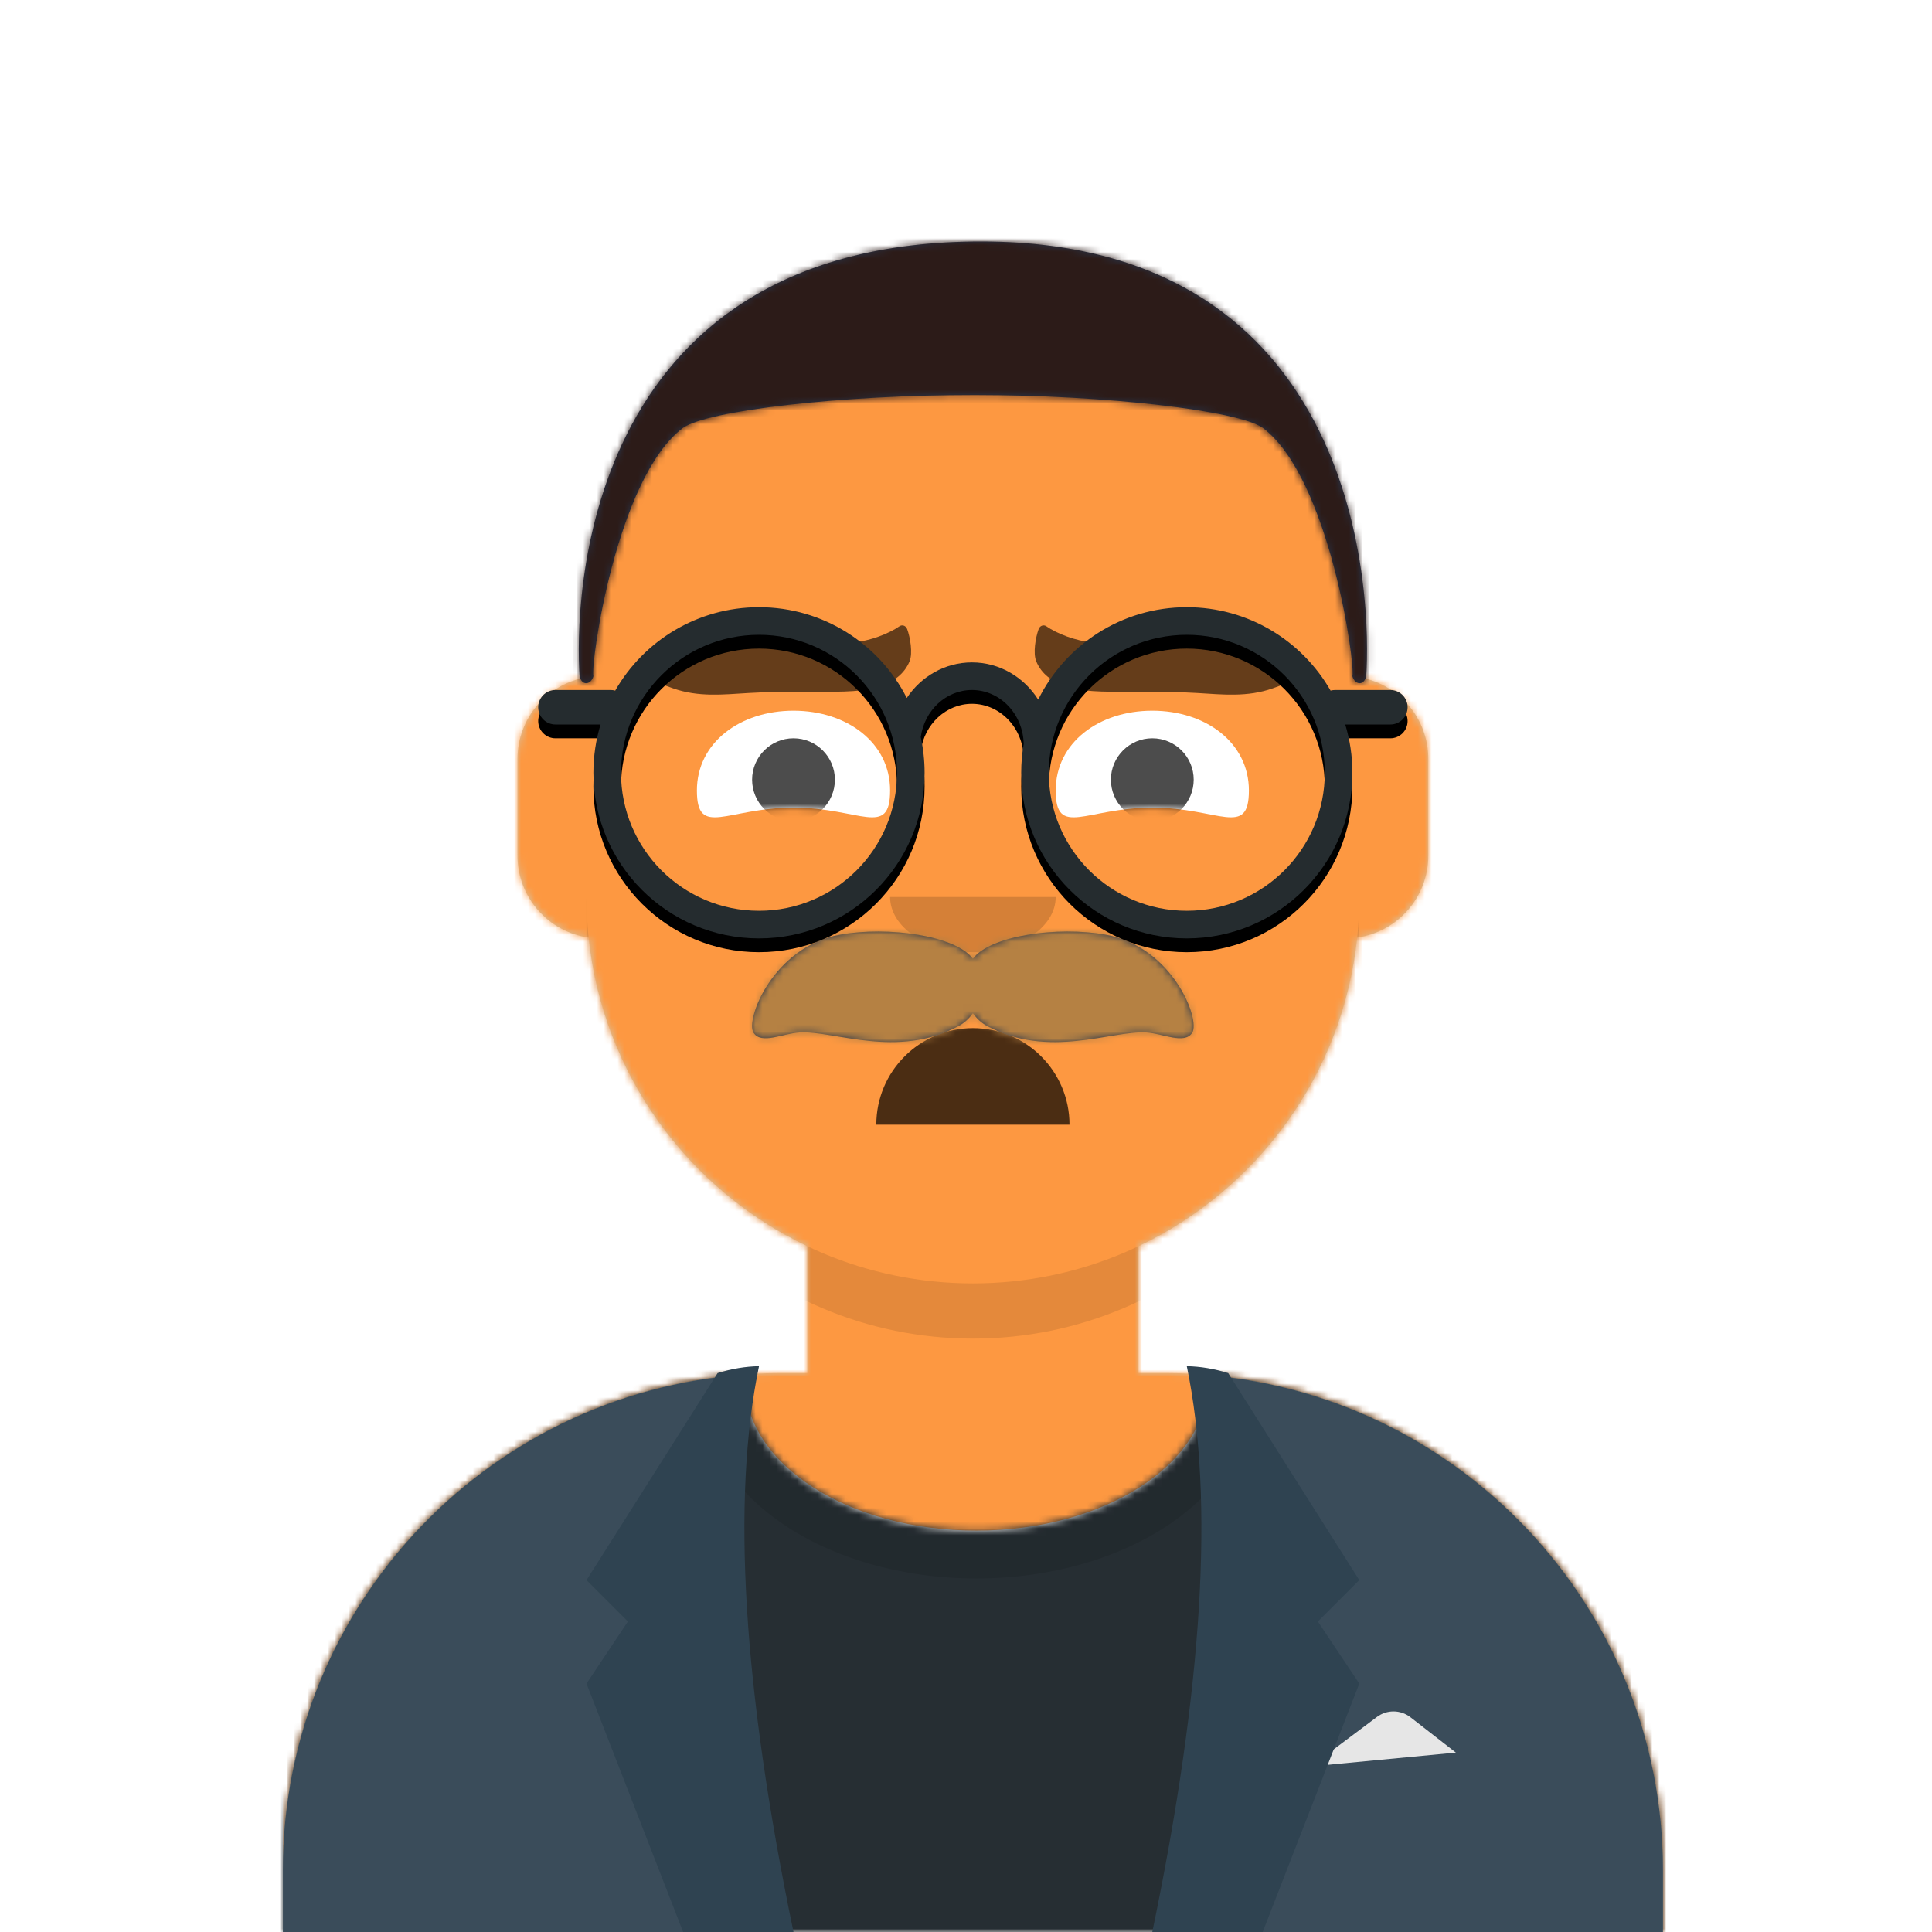 <?xml version="1.0" encoding="utf-8" ?><!DOCTYPE svg PUBLIC "-//W3C//DTD SVG 1.1//EN" "http://www.w3.org/Graphics/SVG/1.1/DTD/svg11.dtd"><svg width="280px" height="280px" viewBox="-6 0 274 280" version="1.1" xmlns="http://www.w3.org/2000/svg" xmlns:xlink="http://www.w3.org/1999/xlink"><desc>Py-Avataaars</desc> <g id="x35" stroke="none" stroke-width="1" fill="none" fill-rule="evenodd"><defs><circle id="x16" cx="120" cy="120" r="120"/><path id="x15" d="M12,160 C12,226.274 65.726,280 132,280 C198.274,280 252,226.274 252,160 L264,160 L264,-1.42108547e-14 L-3.19744231e-14,-1.42108547e-14 L-3.19744231e-14,160 L12,160 Z"/><path id="x23" d="M124,144.611 L124,163 L128,163 L128,163 C167.765,163 200,195.235 200,235 L200,244 L0,244 L0,235 C-4.86974701e-15,195.235 32.235,163 72,163 L72,163 L76,163 L76,144.611 C58.763,136.422 46.372,119.687 44.305,99.881 C38.48,99.058 34,94.052 34,88 L34,74 C34,68.054 38.325,63.118 44,62.166 L44,56 L44,56 C44,25.072 69.072,5.68137151e-15 100,0 L100,0 L100,0 C130.928,-5.68137151e-15 156,25.072 156,56 L156,62.166 C161.675,63.118 166,68.054 166,74 L166,88 C166,94.052 161.52,99.058 155.695,99.881 C153.628,119.687 141.237,136.422 124,144.611 Z"/></defs><g id="x33" transform="translate(-825,-1100)"><g transform="translate(825,1100)"> <g id="x34" stroke-width="1" fill-rule="evenodd" mask="url('#py-avataaars-path-03914097-0b7a-47dc-961a-5c903dc7f6ac')"><g id="x32" transform="translate(32,36)"><mask id="x22" fill="#FFFFFF"><use xlink:href="#x23"/></mask><use fill="#D0C6AC" xlink:href="#x23"/><g id="x12" mask="url('#x22')" fill="#FD9841"><g transform="translate(0,0)" id="x13"><rect x="0" y="0" width="264" height="280"/></g></g> <path id="x31" d="M156,79 L156,102 C156,132.928 130.928,158 100,158 C69.072,158 44,132.928 44,102 L44,79 L44,94 C44,124.928 69.072,150 100,150 C130.928,150 156,124.928 156,94 L156,79 Z" fill-opacity="0.1" fill="#000000" mask="url('#x22')"/></g><g id="x62" transform="translate(0,170)"><defs><path id="x24" d="M133.96,0.295 C170.936,3.325 200,34.294 200,72.052 L200,81 L0,81 L0,72.052 C1.22536245e-14,33.953 29.592,2.765 67.045,0.22 C67.015,0.593 67,0.969 67,1.348 C67,13.211 81.998,22.828 100.5,22.828 C119.002,22.828 134,13.211 134,1.348 C134,0.995 133.987,0.644 133.96,0.295 Z"/></defs><g id="x53" transform="translate(32,29)"><mask id="x25" fill="#FFFFFF"><use xlink:href="#x24"/></mask><use id="x59" fill="#E6E6E6" xlink:href="#x24"/><g id="x58" mask="url('#x25')" fill="#262E33"><g transform="translate(-32,-29)" id="x61"><rect x="0" y="0" width="264" height="110"/></g></g><g id="x54" opacity="0.6" mask="url('#x25')" fill-opacity="0.16" fill="#000000"><g transform="translate(60,-25)" id="x57"><ellipse cx="40.5" cy="27.848" rx="39.635" ry="26.914"/></g></g></g><g id="x60" transform="translate(32,28)"><path id="x55" d="M68.785,1.122 C30.512,2.804 -1.89486556e-14,34.365 -1.42108547e-14,73.052 L0,73.052 L0,82 L69.362,82 C65.961,69.92 64,55.709 64,40.5 C64,26.173 65.74,12.731 68.785,1.122 Z M131.638,82 L200,82 L200,73.052 C200,34.707 170.025,3.363 132.229,1.174 C135.265,12.771 137,26.194 137,40.5 C137,55.709 135.039,69.92 131.638,82 Z" fill="#3A4C5A"/><path id="x56" d="M149,58 L158.556,50.833 L158.556,50.833 C159.999,49.751 161.988,49.768 163.412,50.876 L170,56 L149,58 Z" fill="#E6E6E6"/><path id="x52" d="M69,1.13686838e-13 C65,19.333 66.667,46.667 74,82 L58,82 L44,46 L50,37 L44,31 L63,1 C65.028,0.369 67.028,0.036 69,1.13686838e-13 Z" fill="#2F4351"/><path id="x51" d="M151,1.13686838e-13 C147,19.333 148.667,46.667 156,82 L140,82 L126,46 L132,37 L126,31 L145,1 C147.028,0.369 149.028,0.036 151,1.13686838e-13 Z" fill="#2F4351" transform="translate(141,41) scale(-1, 1) translate(-141,-41)"/></g></g><g id="x50" transform="translate(76,82)" fill="#000000"><g id="x41" transform="translate(2,52)" fill-opacity="0.7" fill="#000000"><path id="x40" d="M40,15 C40,22.732 46.268,29 54,29 L54,29 C61.732,29 68,22.732 68,15" transform="translate(54,22) scale(1, -1) translate(-54,-22)"/></g><g id="x39" transform="translate(28,40)" fill-opacity="0.16"><path id="x38" d="M16,8 C16,12.418 21.373,16 28,16 L28,16 C34.627,16 40,12.418 40,8"/></g><g id="x46" transform="translate(0,8)"><defs><path id="x18" d="M14,14.048 C23.61,14.048 28,18.499 28,11.562 C28,4.624 21.732,0 14,0 C6.268,0 0,4.624 0,11.562 C0,18.499 4.39,14.048 14,14.048 Z"/><path id="x17" d="M14,14.048 C23.61,14.048 28,18.499 28,11.562 C28,4.624 21.732,0 14,0 C6.268,0 0,4.624 0,11.562 C0,18.499 4.39,14.048 14,14.048 Z"/></defs><g id="x45" transform="translate(16,13)"><mask id="x27" fill="#FFFFFF"><use xlink:href="#x18"/></mask><use id="x42" fill="#FFFFFF" xlink:href="#x18"/><circle fill-opacity="0.7" fill="#000000" mask="url('#x27')" cx="14" cy="10" r="6"/></g><g id="x44" transform="translate(68,13)"><mask id="x28" fill="#FFFFFF"><use xlink:href="#x17"/></mask><use id="x43" fill="#FFFFFF" xlink:href="#x17"/><circle fill-opacity="0.7" fill="#000000" mask="url('#x28')" cx="14" cy="10" r="6"/></g></g><g id="x49" fill-opacity="0.6"><path id="x48" d="M38.569,10.702 C33.587,11.238 28.655,11.134 23.656,11.101 C19.823,11.076 15.92,10.689 12.325,12.509 C11.636,12.857 7.877,14.945 8.003,16.011 C8.104,16.863 12.013,18.064 12.717,18.284 C16.428,19.445 19.924,18.928 23.687,18.57 C28.302,18.132 32.914,18.175 37.532,17.874 C40.642,17.672 45.422,16.977 46.829,13.148 C47.253,11.995 46.815,9.734 46.307,8.506 C46.105,8.018 45.563,7.85 45.169,8.149 C43.756,9.222 40.985,10.443 38.569,10.702" transform="translate(27.5, 13.5) rotate(2.0) translate(-27.5, -13.5)"/><path id="x47" d="M95.569,10.702 C90.587,11.238 85.655,11.134 80.656,11.101 C76.823,11.076 72.92,10.689 69.325,12.509 C68.636,12.857 64.877,14.945 65.003,16.011 C65.104,16.863 69.013,18.064 69.717,18.284 C73.428,19.445 76.924,18.928 80.687,18.57 C85.302,18.132 89.914,18.175 94.532,17.874 C97.642,17.672 102.422,16.977 103.829,13.148 C104.253,11.995 103.815,9.734 103.307,8.506 C103.105,8.018 102.563,7.85 102.169,8.149 C100.756,9.222 97.985,10.443 95.569,10.702" transform="translate(84.5, 13.5) scale(-1, 1) rotate(2.0) translate(-84.5, -13.5)"/></g></g><g id="x0" stroke-width="1" fill-rule="evenodd"><defs><rect id="x20" x="0" y="0" width="264" height="280"/><path id="x14" d="M1,64 C1.347,65.488 2.673,65.223 3,64 C2.537,62.446 6.296,35.248 16,28 C19.618,25.483 39.008,23.232 58.313,23.246 C77.409,23.259 96.421,25.511 100,28 C109.704,35.248 113.463,62.446 113,64 C113.327,65.223 114.653,65.488 115,64 C115.719,53.702 115,0.274 58,1 C1,1.726 0.281,53.702 1,64 Z"/><filter id="x36" x="-0.8%" y="-2.0%" width="101.5%" height="108.0%" filterUnits="objectBoundingBox"><feOffset dx="0" dy="2" in="SourceAlpha" result="shadowOffsetOuter1"/><feColorMatrix values="0 0 0 0 0 0 0 0 0 0 0 0 0 0 0 0 0 0 0.16 0" type="matrix" in="shadowOffsetOuter1" result="shadowMatrixOuter1"/><feMerge><feMergeNode in="shadowMatrixOuter1"/><feMergeNode in="SourceGraphic"/></feMerge></filter></defs><mask id="x29" fill="#FFFFFF"><use xlink:href="#x20"/></mask><g id="x1"/><g id="x4" mask="url('#x29')"><g transform="translate(-1,0)"><g id="x9" transform="translate(49,72)"><defs><path id="x19" d="M83.998,74.84 C83.457,75.609 82.761,76.25 81.95,76.689 C73.048,81.51 63.877,77.332 58.876,77.63 C56.46,77.774 53.341,79.415 52.216,77.679 C50.977,75.767 55.068,65.221 64.721,63.464 C71.731,62.189 81.497,63.602 83.998,66.938 C86.499,63.602 96.265,62.189 103.274,63.464 C112.928,65.221 117.019,75.767 115.78,77.679 C114.655,79.415 111.536,77.774 109.12,77.63 C104.119,77.332 94.948,81.51 86.046,76.689 C85.235,76.25 84.539,75.609 83.998,74.84 Z"/></defs><mask id="x26" fill="#FFFFFF"><use xlink:href="#x19"/></mask><use id="x7" fill="#28354B" fill-rule="evenodd" xlink:href="#x19"/><g id="x63" mask="url('#x26')" fill="#B58143"><g transform="translate(-32,0)" id="x8"><rect x="0" y="0" width="264" height="244"/></g></g></g> <g id="x2" stroke-width="1" fill-rule="evenodd" transform="translate(75,34)"><mask id="x30" fill="#FFFFFF"><use xlink:href="#x14"/></mask><use id="x3" fill="#28354B" xlink:href="#x14"/><g id="x5" mask="url('#x30')" fill="#2C1B18"><g transform="translate(0,0) " id="x6"><rect x="0" y="0" width="264" height="280"/></g></g> </g><g id="x11" fill="none" transform="translate(62,85)"><defs><path id="x21" d="M80.465,16.394 C84.38,8.459 92.553,3 102,3 C110.92,3 118.703,7.866 122.84,15.088 C123.05,15.031 123.272,15 123.5,15 L131.5,15 C132.881,15 134,16.119 134,17.5 C134,18.881 132.881,20 131.5,20 L124.963,20 C125.637,22.215 126,24.565 126,27 C126,40.255 115.255,51 102,51 C88.745,51 78,40.255 78,27 C78,25.578 78.124,24.185 78.361,22.831 C78.276,18.455 74.914,15 70.862,15 C67.126,15 63.975,17.94 63.442,21.83 C63.807,23.495 64,25.225 64,27 C64,40.255 53.255,51 40,51 C26.745,51 16,40.255 16,27 C16,24.565 16.363,22.215 17.037,20 L10.5,20 C9.119,20 8,18.881 8,17.5 C8,16.119 9.119,15 10.5,15 L10.5,15 L18.5,15 C18.728,15 18.95,15.031 19.16,15.088 C23.297,7.866 31.08,3 40,3 C49.352,3 57.455,8.349 61.416,16.155 C63.493,13.039 66.949,11 70.862,11 C74.875,11 78.407,13.144 80.465,16.394 Z M40,47 C51.046,47 60,38.046 60,27 C60,15.954 51.046,7 40,7 C28.954,7 20,15.954 20,27 C20,38.046 28.954,47 40,47 Z M102,47 C113.046,47 122,38.046 122,27 C122,15.954 113.046,7 102,7 C90.954,7 82,15.954 82,27 C82,38.046 90.954,47 102,47 Z"/><filter id="x37" x="-0.8%" y="-2.1%" width="101.6%" height="108.3%" filterUnits="objectBoundingBox" ><feOffset in="SourceAlpha" dx="0" dy="2" result="shadowOffsetOuter1"/><feColorMatrix in="shadowOffsetOuter1" values="0 0 0 0 0 0 0 0 0 0 0 0 0 0 0 0 0 0 0.1 0" type="matrix"/></filter></defs><g id="x10"><use fill="#000000" fill-opacity="1" filter="url('#x37')" xlink:href="#x21"/><use fill="#252C2F" fill-rule="evenodd" xlink:href="#x21"/></g></g> </g></g></g> </g></g></g></g></svg>
